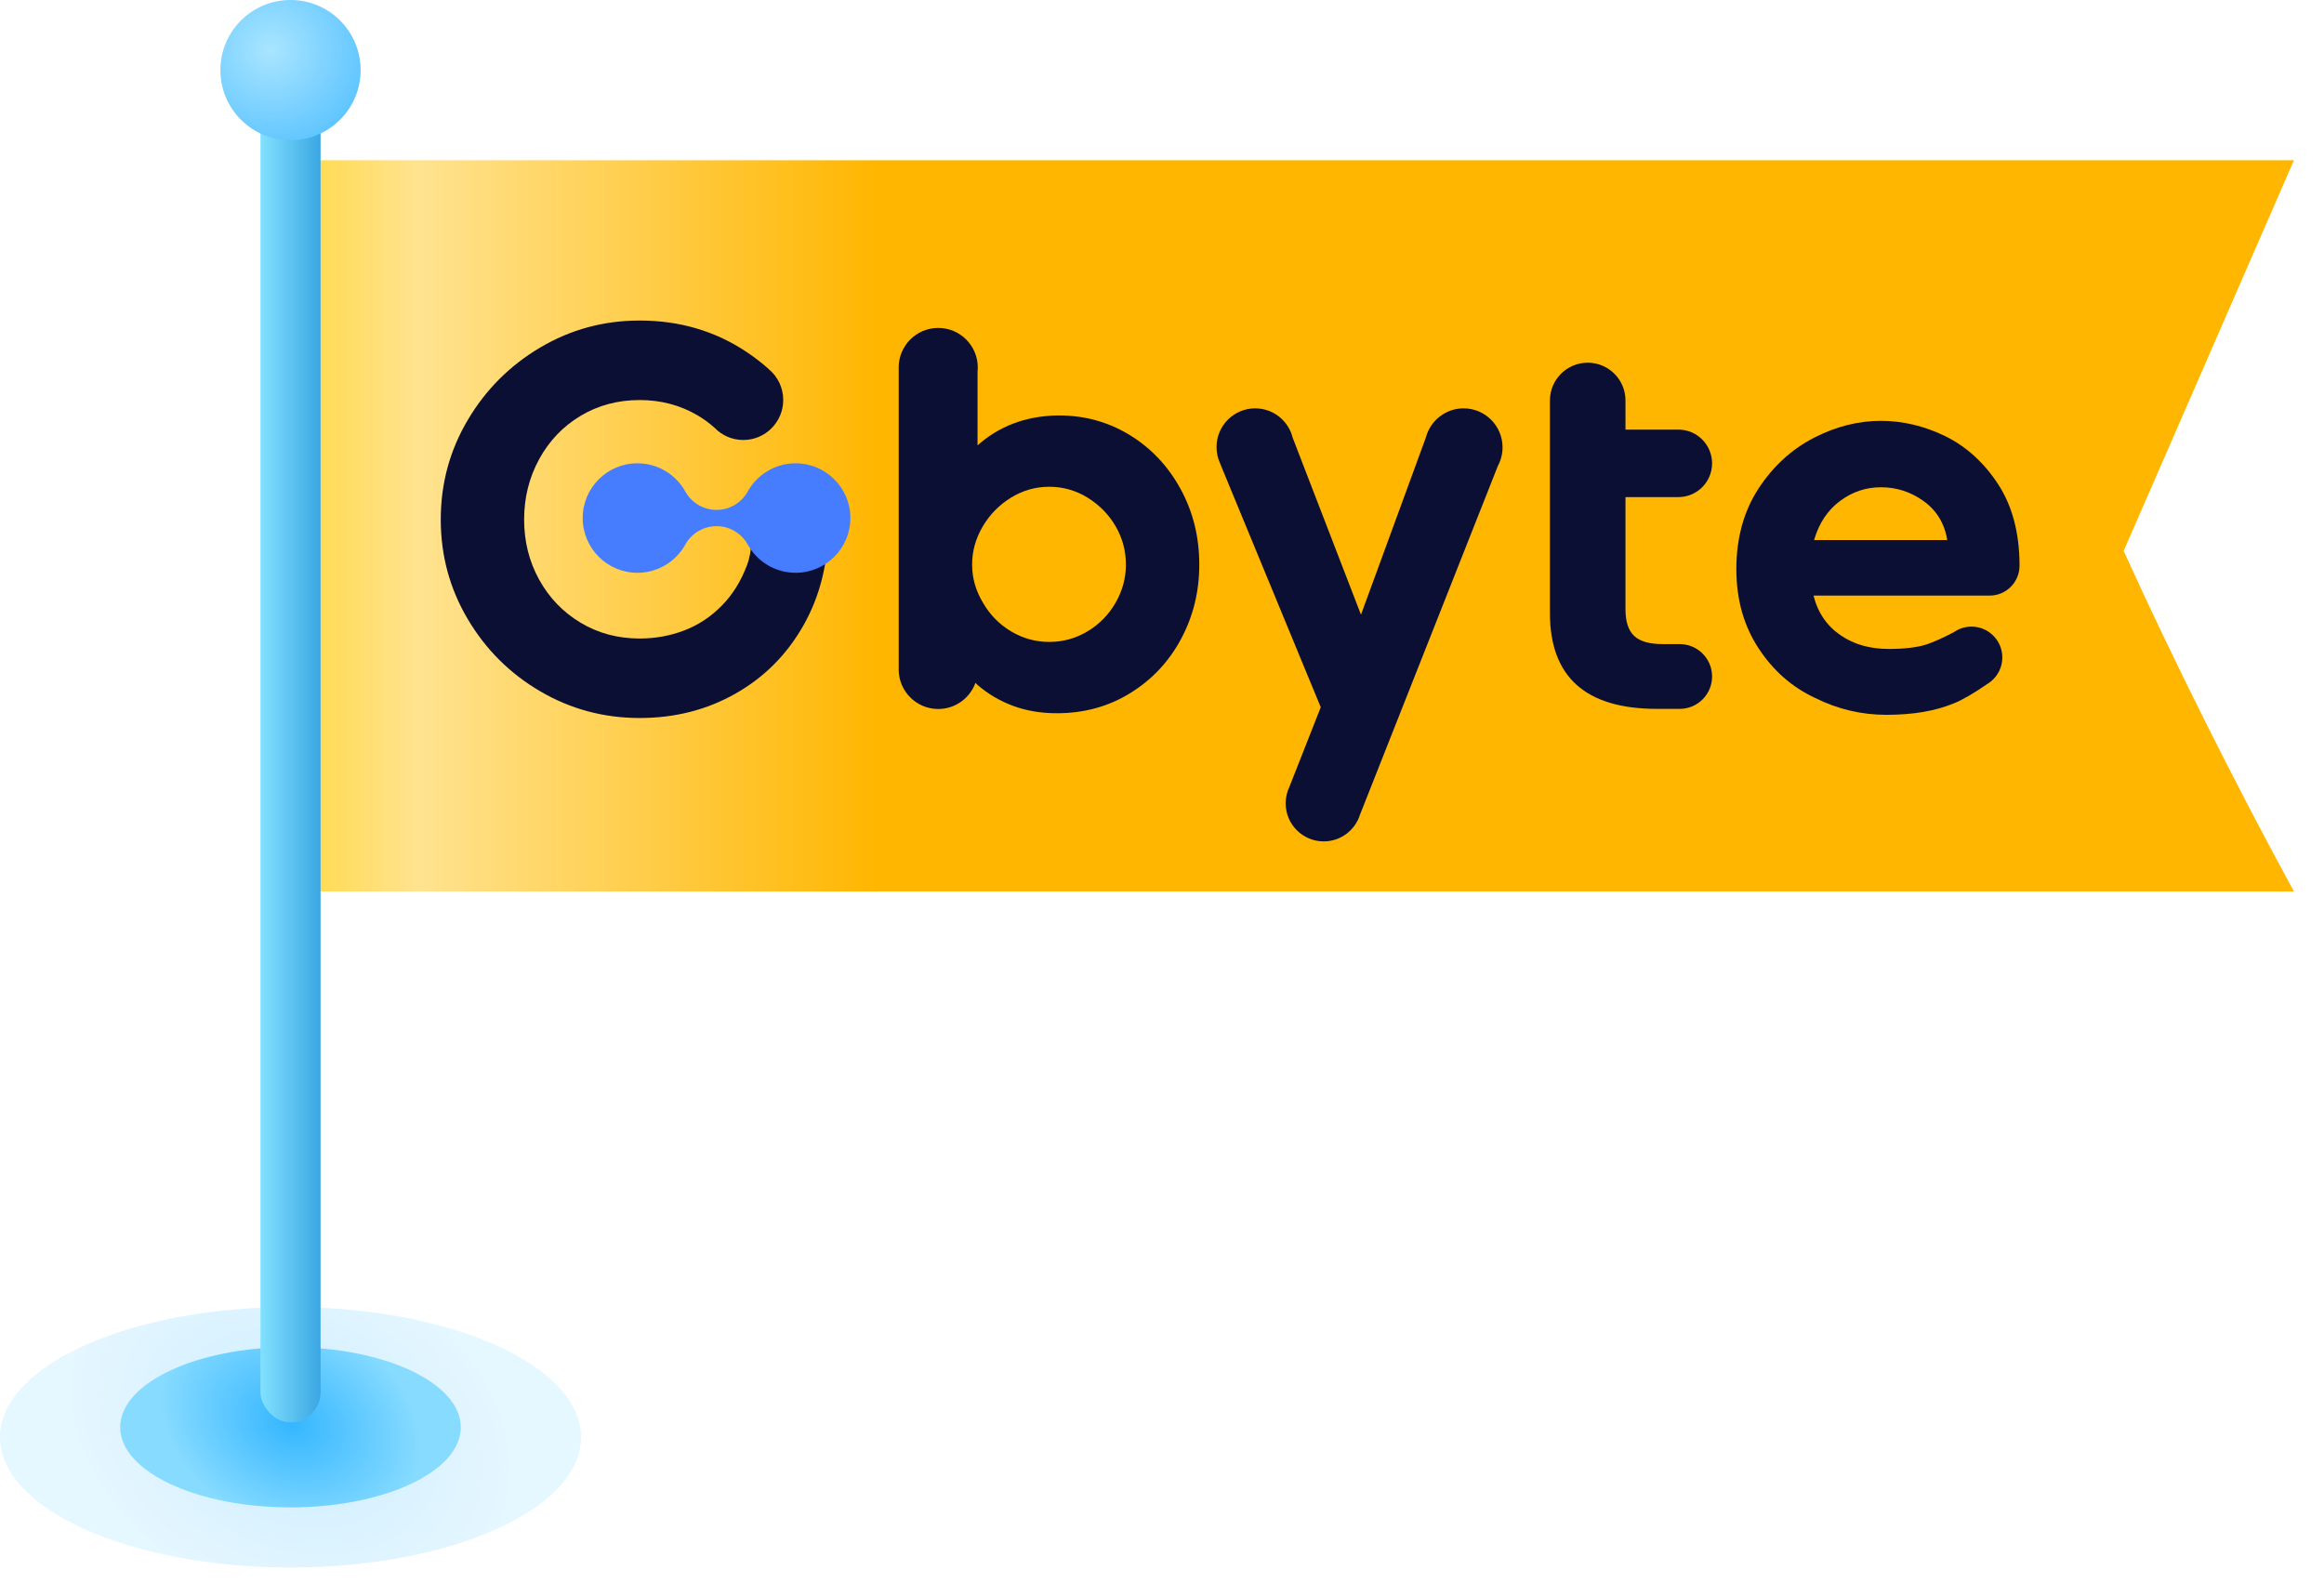 <svg width="116" height="79" viewBox="0 0 116 79" fill="none" xmlns="http://www.w3.org/2000/svg">
<ellipse cx="14.5" cy="71.745" rx="14.5" ry="6.5" fill="url(#paint0_radial_64_308)" fill-opacity="0.3"/>
<ellipse cx="14.5" cy="71.245" rx="8.5" ry="4" fill="url(#paint1_radial_64_308)"/>
<g filter="url(#filter0_i_64_308)">
<path d="M16 45.501V9C23.5 9 66.5 9 115.5 9L107 28.5C109.5 34 112.5 40 115.5 45.501L16 45.501Z" fill="url(#paint2_linear_64_308)"/>
</g>
<path d="M46.831 16.369C47.921 16.369 48.805 17.254 48.805 18.346C48.805 18.422 48.801 18.496 48.793 18.569L48.793 22.233C49.317 21.762 49.91 21.399 50.57 21.146C51.23 20.892 51.958 20.756 52.754 20.738H52.862C54.146 20.738 55.322 21.064 56.389 21.716C57.456 22.369 58.302 23.265 58.926 24.407C59.55 25.548 59.861 26.807 59.861 28.184C59.861 29.525 59.559 30.761 58.953 31.893C58.347 33.026 57.501 33.927 56.416 34.597C55.331 35.268 54.11 35.603 52.754 35.603C51.958 35.603 51.23 35.481 50.57 35.236C49.91 34.991 49.317 34.643 48.793 34.19L48.688 34.087C48.412 34.848 47.685 35.391 46.831 35.391C45.74 35.391 44.856 34.506 44.856 33.413C44.856 33.378 44.857 33.344 44.859 33.309V18.451C44.857 18.416 44.856 18.381 44.856 18.346C44.856 17.254 45.74 16.369 46.831 16.369ZM52.374 24.298C51.687 24.298 51.049 24.479 50.461 24.842C49.873 25.204 49.403 25.684 49.051 26.282C48.698 26.88 48.522 27.514 48.522 28.184C48.522 28.854 48.702 29.488 49.064 30.086C49.408 30.684 49.873 31.16 50.461 31.513C51.049 31.866 51.687 32.043 52.374 32.043C53.061 32.043 53.699 31.866 54.286 31.513C54.874 31.16 55.34 30.684 55.684 30.086C56.027 29.488 56.199 28.854 56.199 28.184C56.199 27.496 56.027 26.857 55.684 26.268C55.34 25.68 54.874 25.204 54.286 24.842C53.699 24.479 53.061 24.298 52.374 24.298Z" fill="#0B0F33"/>
<path d="M73.053 20.384C74.127 20.384 74.998 21.256 74.998 22.332C74.998 22.666 74.913 22.981 74.765 23.256L67.879 40.676C67.636 41.444 66.918 42 66.071 42C65.023 42 64.173 41.149 64.173 40.1C64.173 39.803 64.241 39.522 64.362 39.271L65.924 35.304L60.903 23.144L60.906 23.142C60.788 22.892 60.722 22.612 60.722 22.317C60.722 21.25 61.585 20.384 62.651 20.384C63.557 20.384 64.317 21.01 64.524 21.853L67.932 30.684L71.171 21.84C71.389 21.003 72.149 20.384 73.053 20.384Z" fill="#0B0F33"/>
<path d="M81.134 21.445H83.772C84.702 21.445 85.457 22.199 85.457 23.13C85.457 24.06 84.702 24.814 83.772 24.814H81.134V30.412C81.134 31.028 81.278 31.472 81.568 31.744C81.857 32.016 82.327 32.151 82.978 32.151H83.84C84.733 32.151 85.457 32.876 85.457 33.768C85.457 34.661 84.733 35.385 83.84 35.385H82.707C79.144 35.385 77.363 33.791 77.363 30.603V19.99C77.363 18.949 78.207 18.105 79.248 18.105C80.29 18.105 81.134 18.949 81.134 19.99V21.445Z" fill="#0B0F33"/>
<path d="M93.885 21.008C94.943 21.008 96.028 21.252 97.086 21.768C98.144 22.285 99.039 23.1 99.745 24.187C100.441 25.261 100.794 26.599 100.803 28.177L100.803 28.236C100.803 29.062 100.134 29.731 99.308 29.731H90.521C90.738 30.6 91.199 31.253 91.877 31.715C92.555 32.176 93.342 32.394 94.292 32.394C95.079 32.394 95.702 32.312 96.136 32.176C96.5 32.055 96.972 31.847 97.533 31.552C97.781 31.38 98.082 31.279 98.406 31.279C99.255 31.279 99.944 31.969 99.944 32.819C99.944 33.292 99.731 33.714 99.397 33.997C99.397 33.998 99.398 33.999 99.399 34L99.362 34.025C99.31 34.067 99.254 34.106 99.197 34.14C98.494 34.624 97.936 34.947 97.52 35.111C96.598 35.492 95.485 35.682 94.156 35.682C92.935 35.682 91.742 35.41 90.602 34.84C89.436 34.296 88.513 33.481 87.781 32.367C87.048 31.253 86.668 29.948 86.668 28.399C86.668 26.85 87.048 25.491 87.781 24.377C88.513 23.263 89.436 22.421 90.548 21.85C91.66 21.279 92.772 21.008 93.885 21.008ZM93.885 24.323C93.152 24.323 92.474 24.54 91.85 25.002C91.226 25.464 90.792 26.116 90.548 26.959H97.195C97.059 26.116 96.652 25.464 96.001 25.002C95.35 24.54 94.644 24.323 93.885 24.323Z" fill="#0B0F33"/>
<path d="M31.931 16C33.91 16 35.681 16.518 37.244 17.555C37.646 17.821 38.023 18.112 38.374 18.426L38.373 18.428C38.813 18.794 39.094 19.347 39.094 19.966C39.094 21.069 38.202 21.963 37.1 21.963C36.537 21.963 36.028 21.729 35.665 21.352C35.411 21.124 35.117 20.908 34.817 20.732C33.947 20.223 32.986 19.969 31.931 19.969C30.84 19.969 29.855 20.232 28.977 20.759C28.099 21.287 27.41 22.008 26.91 22.924C26.411 23.84 26.161 24.843 26.161 25.935C26.161 27.026 26.411 28.025 26.91 28.932C27.41 29.838 28.099 30.555 28.977 31.082C29.855 31.61 30.84 31.873 31.931 31.873C32.708 31.873 33.448 31.739 34.151 31.471C34.854 31.203 35.478 30.791 36.023 30.236C36.569 29.681 36.99 29.006 37.286 28.21C37.581 27.415 37.477 26.824 37.477 26.095C37.946 26.115 39.232 26.181 41.336 26.296C41.336 28.127 40.924 29.769 40.101 31.221C39.278 32.673 38.15 33.806 36.717 34.62C35.284 35.434 33.688 35.841 31.931 35.841C30.137 35.841 28.482 35.397 26.966 34.509C25.449 33.621 24.242 32.419 23.346 30.902C22.448 29.385 22 27.729 22 25.935C22 24.14 22.448 22.485 23.346 20.968C24.242 19.451 25.449 18.244 26.966 17.346C28.482 16.449 30.137 16 31.931 16Z" fill="#0B0F33"/>
<path fill-rule="evenodd" clip-rule="evenodd" d="M39.713 23.127C41.222 23.127 42.446 24.35 42.446 25.859C42.446 27.368 41.222 28.592 39.713 28.592C38.7 28.592 37.816 28.041 37.344 27.222L37.343 27.222L37.333 27.203C37.326 27.19 37.318 27.177 37.311 27.164C37.005 26.627 36.427 26.265 35.765 26.265C35.105 26.265 34.53 26.623 34.222 27.155C34.213 27.173 34.203 27.19 34.194 27.208C34.191 27.212 34.188 27.217 34.186 27.222C33.713 28.041 32.829 28.592 31.816 28.592C30.307 28.592 29.084 27.368 29.084 25.859C29.084 24.35 30.307 23.127 31.816 23.127C32.851 23.127 33.751 23.701 34.215 24.549L34.216 24.55C34.522 25.089 35.101 25.453 35.765 25.453C36.422 25.453 36.997 25.096 37.305 24.565L37.31 24.556C37.773 23.704 38.675 23.127 39.713 23.127Z" fill="#467DFF"/>
<rect x="13" y="5" width="3" height="66" rx="1.5" fill="url(#paint3_linear_64_308)"/>
<circle cx="14.5" cy="3.5" r="3.5" fill="url(#paint4_radial_64_308)"/>
<defs>
<filter id="filter0_i_64_308" x="16" y="9" width="99.5" height="36.501" filterUnits="userSpaceOnUse" color-interpolation-filters="sRGB">
<feFlood flood-opacity="0" result="BackgroundImageFix"/>
<feBlend mode="normal" in="SourceGraphic" in2="BackgroundImageFix" result="shape"/>
<feColorMatrix in="SourceAlpha" type="matrix" values="0 0 0 0 0 0 0 0 0 0 0 0 0 0 0 0 0 0 127 0" result="hardAlpha"/>
<feOffset dx="-1" dy="-1"/>
<feComposite in2="hardAlpha" operator="arithmetic" k2="-1" k3="1"/>
<feColorMatrix type="matrix" values="0 0 0 0 0.949 0 0 0 0 0.57 0 0 0 0 0 0 0 0 1 0"/>
<feBlend mode="normal" in2="shape" result="effect1_innerShadow_64_308"/>
</filter>
<radialGradient id="paint0_radial_64_308" cx="0" cy="0" r="1" gradientUnits="userSpaceOnUse" gradientTransform="translate(14.5 71.347) rotate(25.95) scale(11.518 8.62)">
<stop stop-color="#5FC5FF"/>
<stop offset="1" stop-color="#A9E5FF"/>
</radialGradient>
<radialGradient id="paint1_radial_64_308" cx="0" cy="0" r="1" gradientUnits="userSpaceOnUse" gradientTransform="translate(14.5 71) rotate(27.062) scale(6.818 5.253)">
<stop stop-color="#34B6FF"/>
<stop offset="1" stop-color="#87DBFF"/>
</radialGradient>
<linearGradient id="paint2_linear_64_308" x1="57.956" y1="24.346" x2="13.345" y2="24.346" gradientUnits="userSpaceOnUse">
<stop offset="0.293" stop-color="#FFB600"/>
<stop offset="0.809" stop-color="#FFE390"/>
<stop offset="1" stop-color="#FFD62B"/>
</linearGradient>
<linearGradient id="paint3_linear_64_308" x1="16" y1="38" x2="13" y2="38" gradientUnits="userSpaceOnUse">
<stop stop-color="#3AA6E2"/>
<stop offset="1" stop-color="#82E1FF"/>
</linearGradient>
<radialGradient id="paint4_radial_64_308" cx="0" cy="0" r="1" gradientUnits="userSpaceOnUse" gradientTransform="translate(13.5 2.5) rotate(45) scale(4.95)">
<stop stop-color="#A9E5FF"/>
<stop offset="1" stop-color="#5FC5FF"/>
</radialGradient>
</defs>
</svg>
